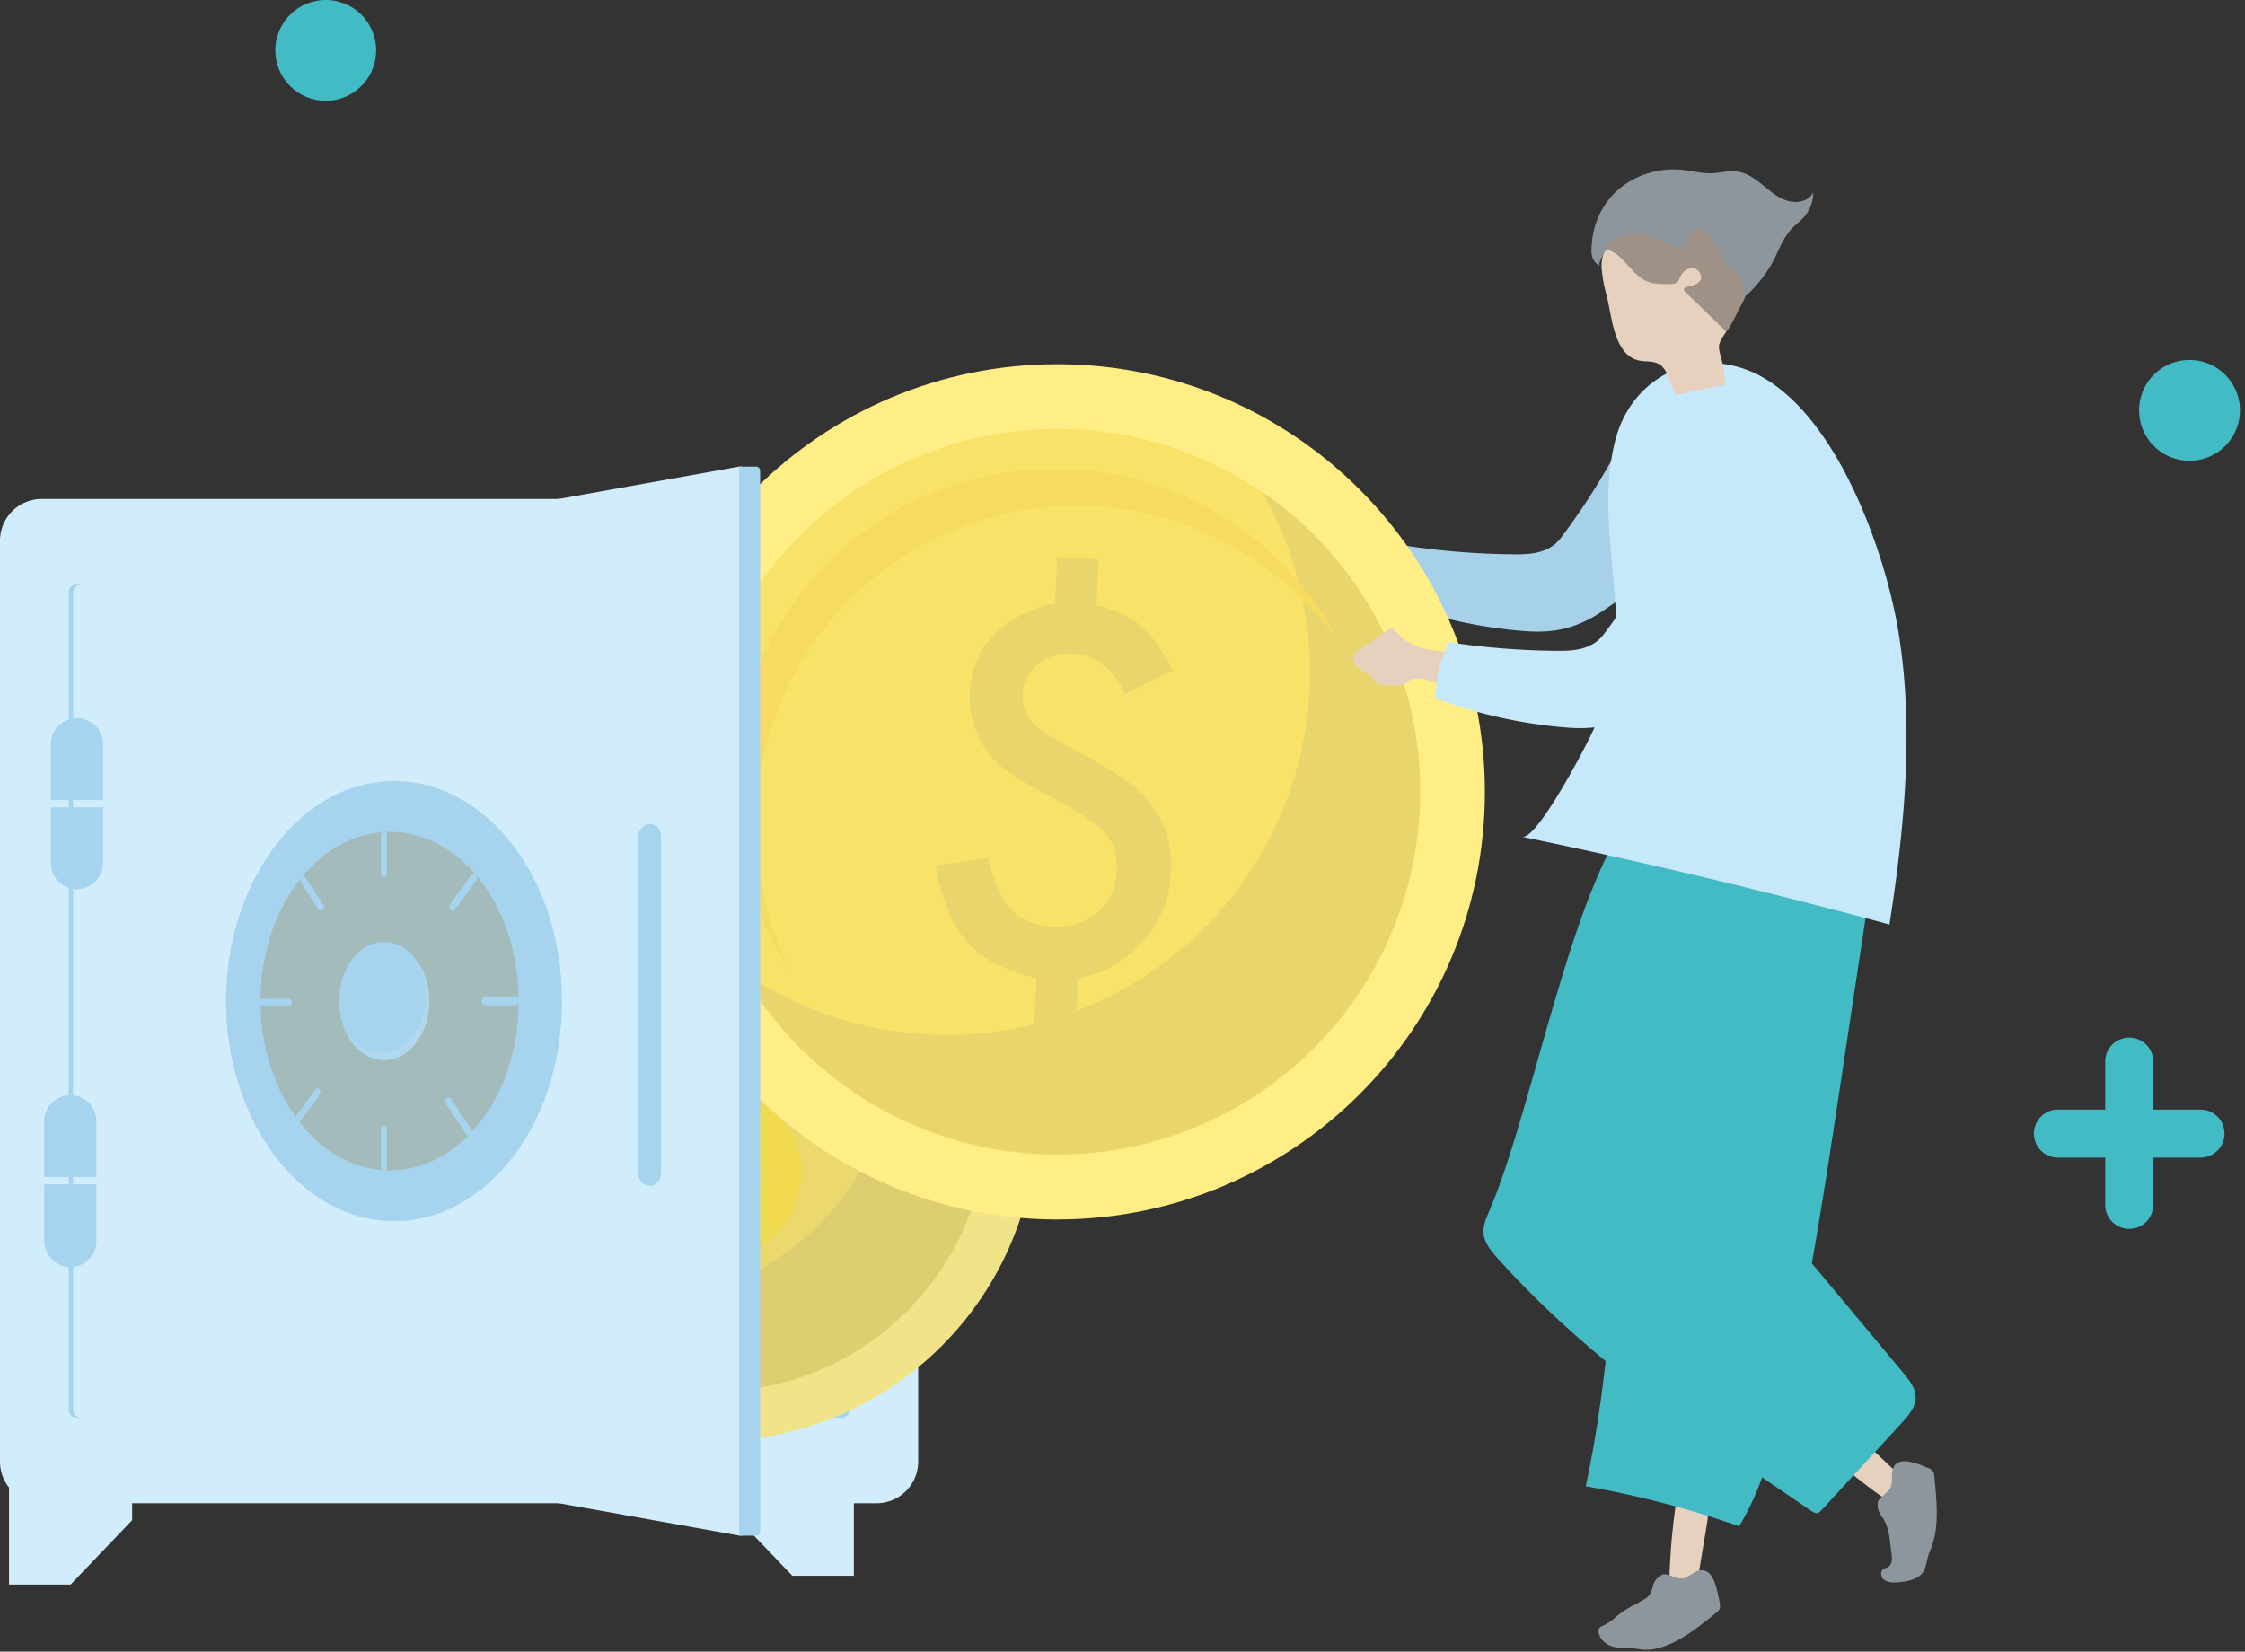 <svg width="106" height="78" fill="none" xmlns="http://www.w3.org/2000/svg"><rect width="100%" height="100%" fill="#333333" stroke="none"/><path d="M17.76 2.38a2.38 2.38 0 11-4.76 0 2.38 2.38 0 014.76 0zm88.001 17a2.38 2.38 0 11-4.761 0 2.38 2.38 0 014.761 0zm-1.828 33.02h-2.266v-2.266a1.133 1.133 0 10-2.267 0V52.4h-2.266a1.134 1.134 0 000 2.267H99.4v2.266a1.134 1.134 0 002.267 0v-2.266h2.266a1.134 1.134 0 000-2.267z" fill="#42BBC4"/><path d="M3.334 74.83H.427v-5.535H6.24v2.497l-2.906 3.039zm34.076-.414h2.907v-5.535h-5.812v2.497l2.906 3.038z" fill="#D1ECFA"/><path d="M41.383 23.563H1.972A1.972 1.972 0 000 25.534V69.02c0 1.09.883 1.972 1.972 1.972h39.411a1.972 1.972 0 001.972-1.972V25.534a1.972 1.972 0 00-1.972-1.971z" fill="#D1ECFA"/><path d="M39.743 27.601H3.613a.365.365 0 00-.365.365v38.622c0 .201.163.364.364.364h36.13a.365.365 0 00.366-.364V27.966a.365.365 0 00-.365-.365z" fill="#A6D3ED"/><path d="M33.619 68.058c8.467 0 15.33-6.864 15.33-15.33 0-8.468-6.863-15.331-15.33-15.331-8.467 0-15.33 6.863-15.33 15.33 0 8.467 6.863 15.33 15.33 15.33z" fill="#FFED86"/><path d="M42.82 61.928c5.08-5.081 5.08-13.32 0-18.4-5.082-5.082-13.32-5.082-18.401 0-5.081 5.08-5.081 13.319 0 18.4 5.081 5.08 13.32 5.08 18.4 0z" fill="#F8E267"/><path d="M40.426 41.623A13.013 13.013 0 0122.655 59.72a13.013 13.013 0 1017.771-18.097z" fill="#E8D56C"/><path d="M22.887 53.918a11.486 11.486 0 0120.59-7.001 11.488 11.488 0 00-19.612-.502 11.484 11.484 0 00.548 13.227 11.433 11.433 0 01-1.526-5.724z" fill="#F7DB5E"/><path d="M34.693 44.33v1.657c.665.107 1.21.327 1.633.66.422.332.826.843 1.209 1.53l-1.65.922c-.495-.902-1.144-1.353-1.944-1.353a1.78 1.78 0 00-1.235.44 1.415 1.415 0 00-.49 1.099 1.352 1.352 0 00.397.998c.26.26.783.566 1.573.922.58.257 1.146.55 1.691.875.371.214.71.48 1.007.79a3.54 3.54 0 01.955 2.495 3.994 3.994 0 01-.862 2.538 4.174 4.174 0 01-2.284 1.472v1.75h-1.48v-1.7c-1.105-.18-1.948-.56-2.528-1.141-.581-.581-1.01-1.477-1.286-2.69l1.86-.389c.254.857.564 1.469.93 1.835.384.35.895.525 1.532.525a2.16 2.16 0 001.556-.6c.411-.395.617-.906.617-1.531 0-.558-.172-1.007-.516-1.345a4.78 4.78 0 00-.774-.554 13.297 13.297 0 00-1.307-.672c-1.094-.491-1.812-.942-2.156-1.353a3.386 3.386 0 01-.626-3.34c.129-.35.32-.672.562-.952a3.5 3.5 0 01.91-.74 4.893 4.893 0 011.226-.49V44.33h1.48z" fill="#FFE346"/><path opacity=".12" d="M44.46 63.568c5.987-5.987 5.987-15.694 0-21.68-5.988-5.988-15.694-5.988-21.681 0-5.987 5.986-5.987 15.693 0 21.68s15.693 5.987 21.68 0z" fill="#8C969C"/><path d="M62.331 26.016l.974-.675c.101-.07.338-.317.47-.177.063.068.299.28.521.507.241.119.478.248.729.346.634.247 2.237.096 2.354.95.033.163.035.33.005.494-.04.128-.102.247-.185.353-.06.084-.135.234-.243.25-.113.016-.377-.12-.492-.157l-.988-.316c-.323-.103-.712-.197-.958-.002a1.41 1.41 0 01-.156.132.577.577 0 01-.233.06 4.22 4.22 0 01-.911.003c-.277-.032-.37-.221-.538-.412-.197-.224-.484-.294-.683-.511a.45.45 0 01-.127-.436.622.622 0 01.257-.268l.204-.141z" fill="#E5D1BD"/><path d="M74.286 29.564c-.689.235-1.415.308-2.274.242a22.82 22.82 0 01-6.254-1.385 6.3 6.3 0 01.629-2.648c1.73.262 3.476.398 5.226.405.853.003 1.6-.127 2.096-.79a33.378 33.378 0 002.932-4.661c.187-.36.373-.73.68-1.006.564-.505 1.482-.6 2.261-.334.78.265 1.422.848 1.848 1.516.305.48.514 1.03.451 1.561-.065.55-.409 1.017-.758 1.448a24.47 24.47 0 01-5.557 5.011 5.594 5.594 0 01-1.28.641z" fill="#A7D1E9"/><path d="M90.091 69.98l-.858.968a26.851 26.851 0 01-3.477-2.84c.598-.263.979-1.038 1.812-.427.27.198 2.467 2.363 2.523 2.3z" fill="#E5D1BD"/><path d="M88.667 70.93a.821.821 0 00.162.65c.395.534.39 1.14.482 1.793.03.215.042.477-.134.606-.087.064-.206.08-.284.155-.129.124-.076.358.065.47.15.098.33.143.51.126.2-.003.399-.025.594-.067.294-.063.6-.186.755-.444.155-.257.166-.627.284-.913.163-.377.269-.776.313-1.185.083-.807-.007-1.62-.087-2.423a.425.425 0 00-.078-.238.637.637 0 00-.265-.16c-.551-.219-1.388-.563-1.61.07-.095.27.016.593-.106.876-.097.232-.56.493-.601.684z" fill="#8C969C"/><path d="M70.301 57.225c-.14.327-.285.671-.253 1.026.04.447.347.819.647 1.153 4.243 4.741 9.561 8.369 14.822 11.947.091.062.196.126.303.101a.4.4 0 00.189-.137l3.8-4.137c.305-.332.629-.707.639-1.159.01-.45-.294-.838-.582-1.183l-7.367-8.83c-.143-.172-.292-.36-.302-.583.006-.165.052-.326.134-.47l2.855-6.091c.869-1.853 2.336-6.688 1.235-8.413-1.166-1.827-6.146-4.13-8.076-3.142-3.714 1.904-5.712 14.523-8.044 19.918z" fill="#42BBC4"/><path d="M80.112 75.163l-1.297-.275c.026-1.598.18-3.192.46-4.765.555.412 1.423.348 1.37 1.452-.016.357-.619 3.57-.533 3.588z" fill="#E5D1BD"/><path d="M78.515 74.352a.793.793 0 00-.46.503 2.44 2.44 0 01-.146.428.766.766 0 01-.29.253c-.515.31-.916.452-1.377.872a2.14 2.14 0 01-.556.365.402.402 0 00-.167.11.295.295 0 00-.032.232c.065.327.365.572.688.654.386.099.798.036 1.19.109.46.086.91-.007 1.34-.177.872-.344 1.61-.961 2.334-1.541a.416.416 0 00.159-.201.731.731 0 00-.013-.334c-.124-.63-.3-1.593-.959-1.458-.28.058-.491.336-.797.376-.251.033-.73-.257-.914-.19z" fill="#8C969C"/><path d="M74.872 70.19a45.315 45.315 0 017.241 1.888c1.027-1.68 1.57-3.645 2.038-5.6 1.199-5.017 1.974-10.152 2.748-15.279l1.204-7.97c.33-2.19 1.29-4.614-.872-6.138-.635-.447-1.377-.712-2.115-.955-.895-.295-1.814-.568-2.758-.577-.943-.009-1.926.277-2.579.957-.961 1.001-.99 2.542-1.051 3.928-.155 3.47-1.02 6.767-1.54 10.18-.54 3.536-.738 7.113-1.069 10.673-.277 2.99-.614 5.977-1.247 8.894z" fill="#42BBC4"/><path d="M83.437 17.945c3.526 2.191 5.63 8.385 6.203 11.914.74 4.556.28 9.235-.426 13.802a294.817 294.817 0 00-17.342-4.142c.625.13 2.511-3.382 2.79-3.912.725-1.377 1.563-3.123 1.649-4.718.18-3.325-.889-6.774-.048-10.078.594-2.334 2.55-3.816 4.855-3.65a5.05 5.05 0 012.319.784z" fill="#C6E8FB"/><path d="M49.914 57.59c11.154 0 20.196-9.04 20.196-20.194S61.068 17.2 49.914 17.2c-11.153 0-20.195 9.041-20.195 20.195 0 11.153 9.042 20.195 20.195 20.195z" fill="#FFED86"/><path d="M49.914 54.535c9.466 0 17.14-7.673 17.14-17.14 0-9.465-7.674-17.139-17.14-17.139-9.465 0-17.139 7.674-17.139 17.14 0 9.465 7.674 17.139 17.14 17.139z" fill="#F8E267"/><path d="M59.589 23.225a17.142 17.142 0 01-24.552 22.663A17.14 17.14 0 1059.59 23.225z" fill="#E8D56C"/><path d="M35.718 38.268a15.13 15.13 0 0127.542-7.88 15.128 15.128 0 00-21.247-6.1 15.13 15.13 0 00-4.657 21.61 15.06 15.06 0 01-1.638-7.63z" fill="#F7DB5E"/><path d="M51.87 26.416l-.106 2.18c.868.185 1.57.51 2.104.974.535.465 1.033 1.163 1.493 2.093l-2.23 1.106c-.594-1.22-1.418-1.854-2.471-1.906-.653-.032-1.204.135-1.653.499a1.863 1.863 0 00-.717 1.415 1.783 1.783 0 00.458 1.338c.325.358.995.796 2.01 1.315a20.79 20.79 0 012.17 1.26c.567.39.992.758 1.272 1.106.794.947 1.16 2.061 1.096 3.344a5.26 5.26 0 01-1.299 3.283c-.796.92-1.83 1.516-3.1 1.788l-.112 2.304-1.948-.096.11-2.236c-1.442-.31-2.526-.864-3.253-1.666-.726-.801-1.232-2.009-1.517-3.622l2.473-.391c.278 1.144.647 1.969 1.105 2.474.482.485 1.142.748 1.98.79.816.04 1.511-.19 2.086-.69.568-.493.871-1.15.912-1.974.036-.735-.161-1.335-.592-1.803a6.31 6.31 0 00-.983-.779c-.54-.353-1.1-.677-1.675-.969-1.407-.716-2.324-1.356-2.75-1.92-.68-.843-.992-1.829-.937-2.957a4.23 4.23 0 01.33-1.478c.192-.45.463-.862.8-1.215a4.605 4.605 0 011.245-.915 6.45 6.45 0 011.645-.566l.107-2.181 1.948.095z" fill="#E8D56C"/><path d="M64.353 30.573l.974-.675c.1-.07.337-.317.469-.177.064.068.299.28.521.507.242.119.478.248.729.345.634.248 2.237.098 2.354.952.034.162.035.33.005.493a1.08 1.08 0 01-.184.353c-.061.084-.135.234-.243.25-.114.016-.377-.12-.493-.157l-.988-.316c-.323-.103-.712-.197-.957-.002a1.428 1.428 0 01-.157.132.58.58 0 01-.233.06 4.226 4.226 0 01-.91.003c-.278-.032-.37-.221-.54-.412-.196-.223-.483-.294-.682-.511a.448.448 0 01-.127-.435.622.622 0 01.257-.268l.205-.142z" fill="#E5D1BD"/><path d="M76.307 34.121c-.689.235-1.414.307-2.273.242a22.824 22.824 0 01-6.255-1.385 6.303 6.303 0 01.629-2.649c1.73.263 3.477.398 5.226.406.853.003 1.6-.127 2.097-.79a33.391 33.391 0 002.932-4.661c.186-.36.373-.73.68-1.006.564-.505 1.481-.6 2.26-.335.78.265 1.422.848 1.848 1.517.305.479.515 1.03.452 1.56-.065.55-.41 1.017-.759 1.448a24.47 24.47 0 01-5.557 5.012 5.61 5.61 0 01-1.28.641z" fill="#C6E8FB"/><path d="M79.117 18.65l2.346-.478a11.953 11.953 0 00-.14-1.04c-.047-.266-.223-.657-.136-.907.102-.293.362-.57.484-.87.126-.31.219-.632.279-.96a7.091 7.091 0 00.096-1.631c-.02-.417-.232-.785-.344-1.187-.085-.304-.175-.617-.37-.866-.344-.435-.938-.58-1.492-.62-1.574-.11-4.38.613-4.214 2.637.048.444.133.883.252 1.312.227.913.328 2.662 1.447 2.97.315.088.67.016.963.163.516.259.524.986.829 1.476z" fill="#E5D1BD"/><path d="M81.859 15.1c.14-.269.274-.544.299-.589.296-.52.538-1.115.392-1.722-.094-.387-.336-.726-.608-1.023a5.276 5.276 0 00-4.074-1.679c-.908.045-2.108.62-2.135 1.677.849.081 1.225 1.162 2.004 1.51.36.161.771.148 1.165.132a.495.495 0 00.253-.056c.107-.07.143-.205.199-.318.108-.22.342-.39.585-.364.243.027.448.296.36.524-.09.231-.382.292-.625.346-.073.017-.162.053-.166.129a.181.181 0 00.073.129l1.912 1.852c.043.04.21-.25.366-.547z" fill="#A09187"/><path d="M77.695 11.098c.375.097.736.27 1.095.407.15.057.684.308.832.22.148-.089.01-.514.162-.694.432-.514.915.012 1.157.41.282.462.454 1.019.904 1.366.102.067.197.143.287.225.283.301.187.765.072 1.145.029-.095.279-.245.355-.32a6.562 6.562 0 001.003-1.243c.365-.587.546-1.267 1.011-1.788.176-.197.399-.35.578-.545.3-.329.466-.76.462-1.205-.176.409-.73.543-1.178.418-.448-.124-.816-.438-1.176-.733-.36-.294-.753-.588-1.212-.658-.416-.063-.828.068-1.247.08-.44.013-.877-.107-1.318-.157-1.27-.146-2.578.33-3.397 1.249a3.761 3.761 0 00-.917 2.14c-.042.463-.1.87.372 1.144-.163-.095.41-.95.488-1.036.317-.35.613-.496 1.078-.504.2 0 .398.025.59.079z" fill="#8C969C"/><path d="M34.898 72.517L3.702 66.922c-.138-.025-.249-.21-.249-.414V28.046c0-.204.112-.39.249-.415l31.196-5.595c.228-.04.413.14.413.403v49.675c0 .264-.185.444-.413.403z" fill="#D1ECFA"/><path d="M26.535 47.277c0 6.118-3.916 10.75-8.439 10.371-4.215-.353-7.427-4.987-7.427-10.37 0-5.385 3.213-10.02 7.427-10.371 4.523-.38 8.439 4.252 8.439 10.37z" fill="#A6D3ED"/><path d="M24.493 47.277c0 4.637-2.944 8.207-6.397 7.984-3.27-.21-5.797-3.78-5.797-7.984 0-4.203 2.527-7.774 5.797-7.984 3.453-.223 6.397 3.347 6.397 7.984z" fill="#A4BBBC"/><path d="M20.26 47.277c0 1.568-.978 2.817-2.164 2.79-1.163-.025-2.09-1.275-2.09-2.79 0-1.516.928-2.765 2.09-2.791 1.186-.026 2.163 1.223 2.163 2.79z" fill="#A6D3ED"/><path opacity=".11" d="M19.808 45.51c.2.448.301.933.298 1.424 0 1.566-.975 2.817-2.157 2.793-.667-.013-1.254-.429-1.634-1.064.36.822 1.031 1.388 1.81 1.405 1.186.027 2.164-1.223 2.164-2.791a3.348 3.348 0 00-.481-1.768z" fill="#fff"/><path d="M18.27 55.115v-1.773c0-.244-.289-.258-.289-.014v1.77c0 .243.29.262.29.017zm0-13.904v-1.773c0-.244-.289-.226-.289.018v1.77c0 .243.29.23.29-.015zm-5.862 6.322l1.24-.007c.174 0 .173-.367 0-.365l-1.241.01c-.17 0-.168.362.001.361zm10.482-.052l1.472-.007c.206-.001.204-.4-.002-.399l-1.472.012c-.2.002-.199.395.002.394zm-8.683 5.439l.88-1.207c.123-.168-.076-.43-.198-.263l-.878 1.208c-.12.165.075.428.196.263zm7.273-9.967l.991-1.359c.138-.189-.086-.45-.223-.26l-.988 1.357c-.135.186.084.448.22.262zm-7.262-1.262l.832 1.27c.116.176.325-.073.21-.25l-.836-1.27c-.115-.173-.32.077-.206.25zM21.07 52.14l.93 1.419c.13.197.364-.047.234-.245l-.934-1.42c-.128-.194-.357.052-.23.246zm9.6 3.859l-.015-.001c-.299-.02-.54-.322-.54-.677V39.588c0-.355.242-.657.54-.675l.015-.002c.3-.018.543.257.543.615v15.86c0 .357-.244.632-.543.613zm4.228-33.963h.8a.194.194 0 01.193.194v50.1a.194.194 0 01-.194.194h-.8V22.036zM4.865 37.781v-2.636a1.232 1.232 0 10-2.464 0v2.636h2.464zm-2.464.345v2.637a1.232 1.232 0 002.464 0v-2.637H2.401zm2.152 17.461v-2.636a1.231 1.231 0 10-2.464 0v2.636h2.464zm-2.463.345v2.636a1.232 1.232 0 102.463 0v-2.636H2.089z" fill="#A6D3ED"/></svg>